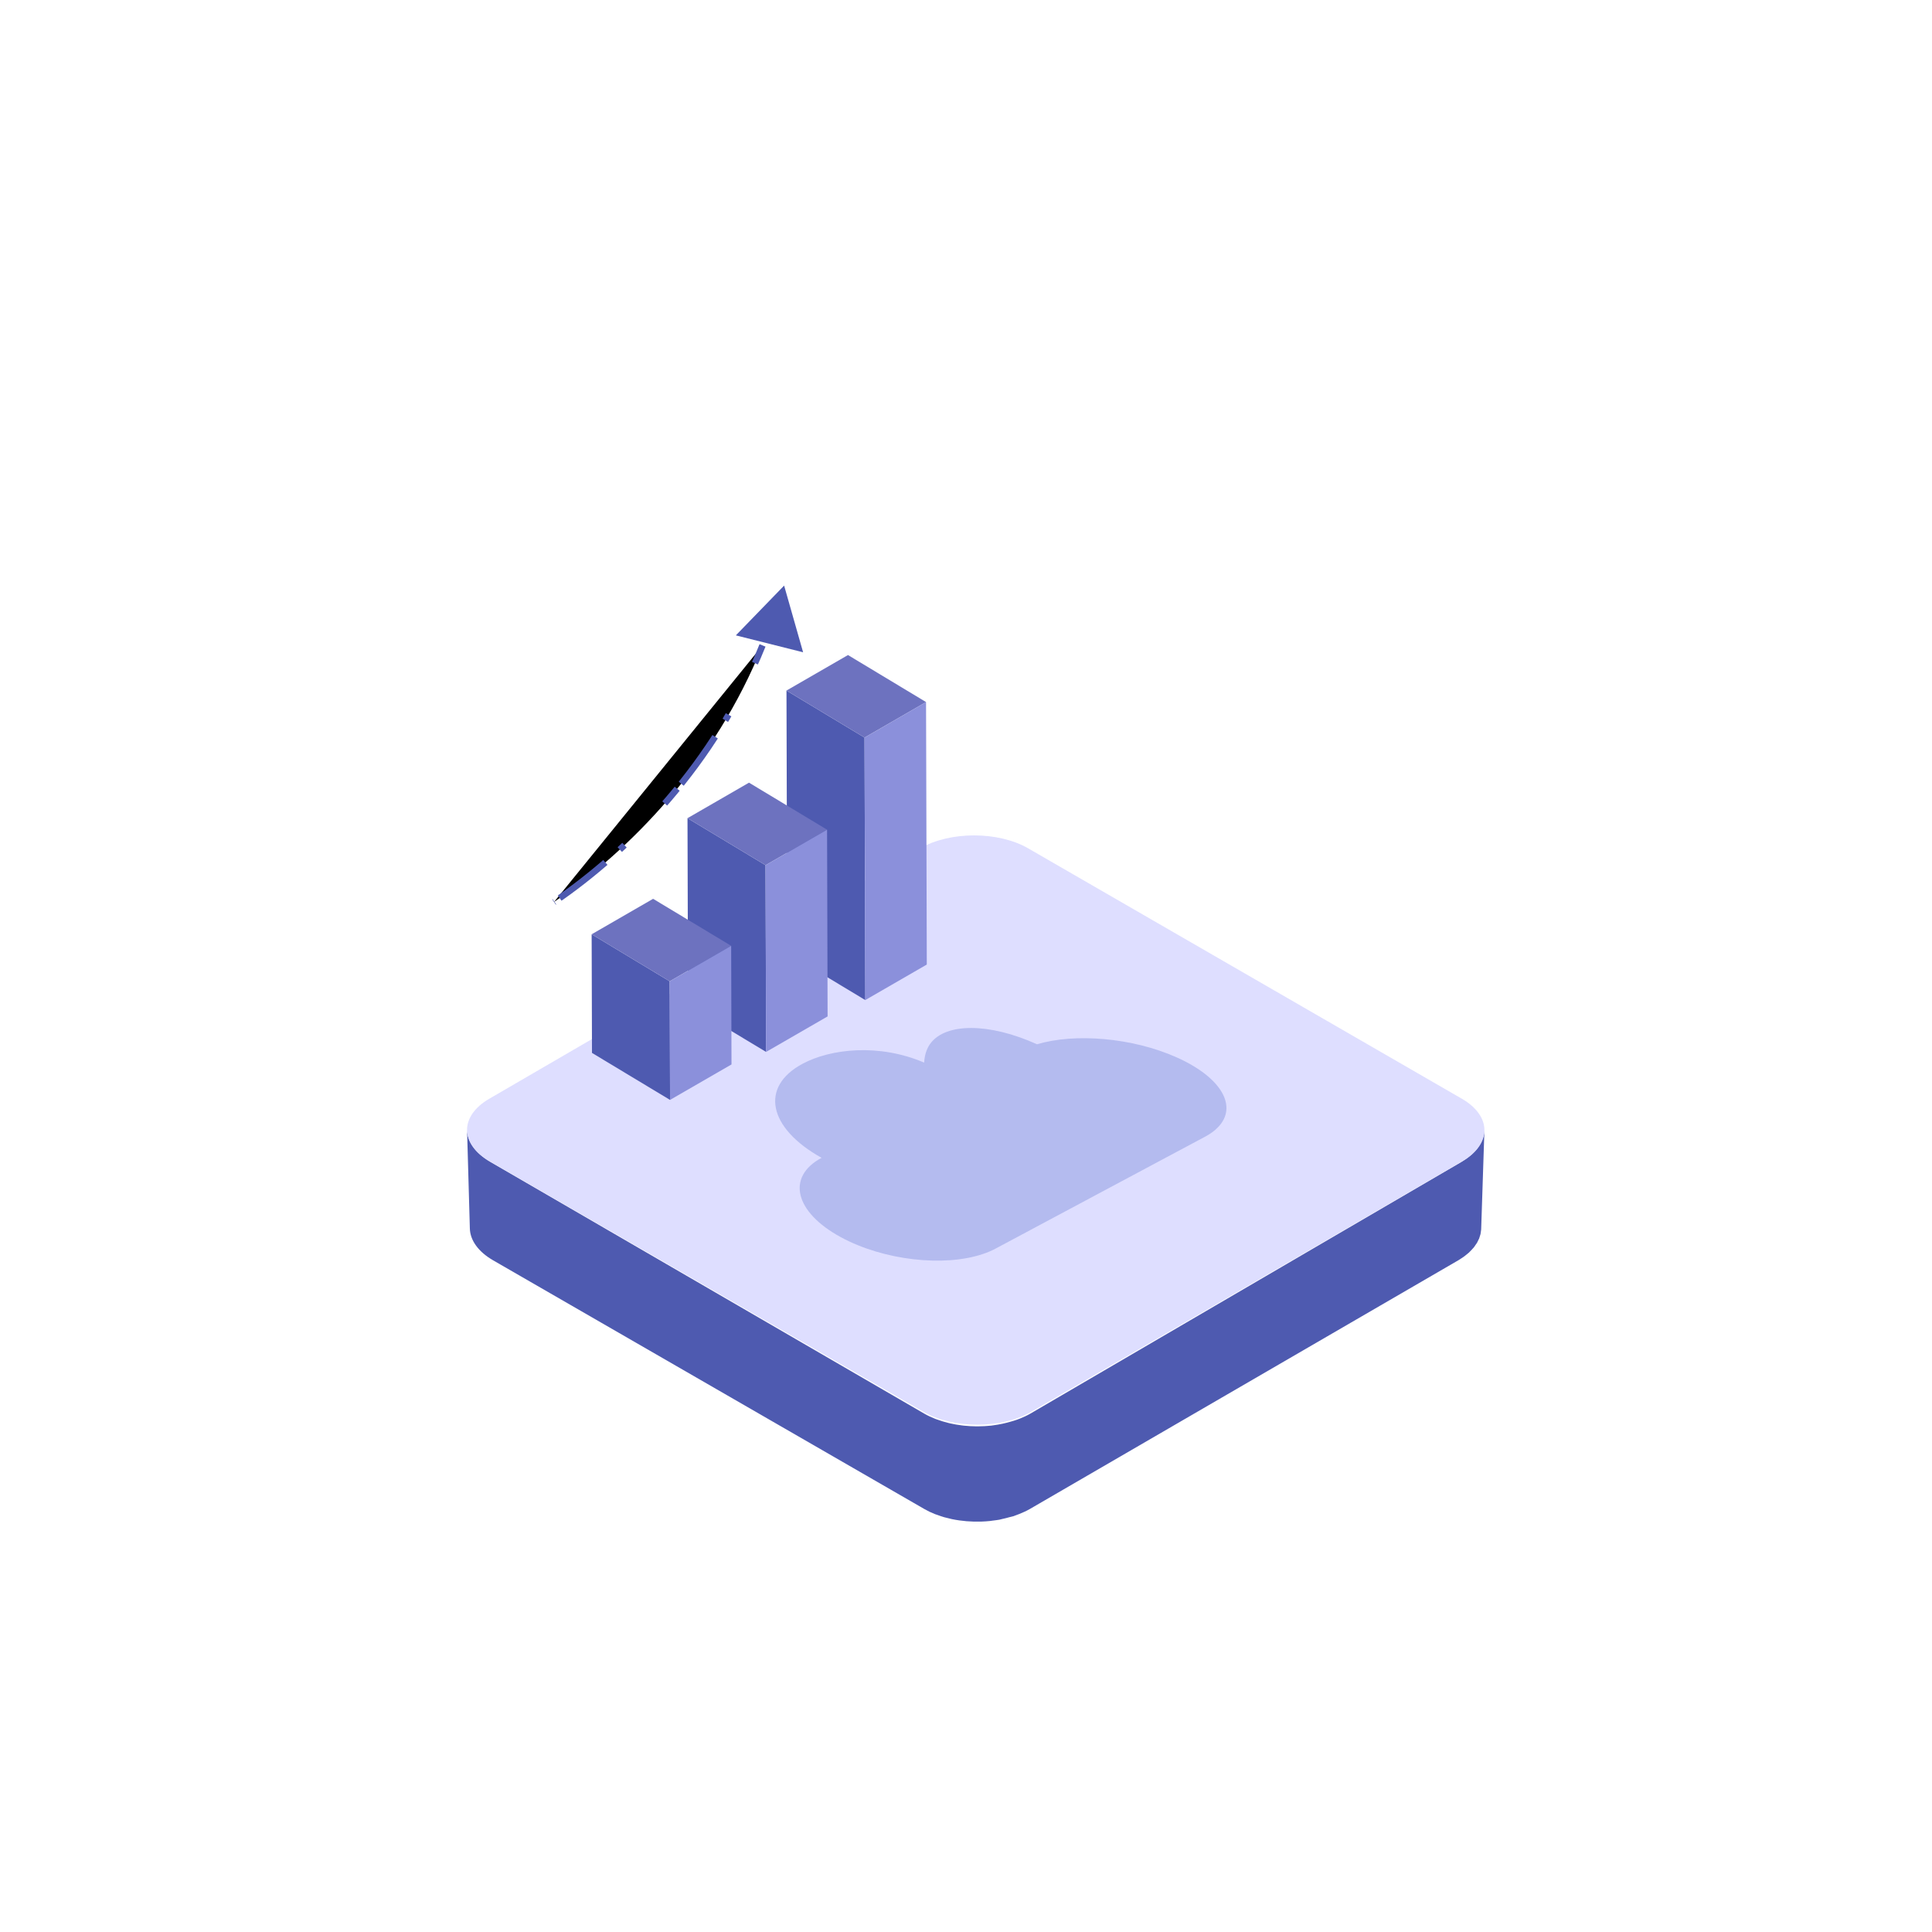 <svg xmlns="http://www.w3.org/2000/svg" viewBox="0 0 300 300"  >

  <defs>
  <clipPath id="__lottie_element_2"><rect  width="300" height="300" x="0" y="0"></rect></clipPath>
</defs>
  <g clip-path="url(#__lottie_element_2)">
  <g transform="matrix(1,0,0,1,-443.5,-565)" opacity="1" style="display: block;"><g opacity="1" transform="matrix(1,0,0,1,595.012,770.857)">
<path fill="rgb(78,90,176)" fillOpacity="1" 
  d=" M78.946,-29.996 C78.931,-29.868 
  78.918,-29.74 78.891,-29.612 C78.869,-29.508 78.836,-29.405 78.806,-29.301 C78.771,-29.18 78.738,-29.059 78.693,-28.939 C78.655,-28.839 78.607,-28.741 78.562,-28.642 C78.505,-28.516 78.447,-28.39 78.378,-28.265 C78.328,-28.174 78.268,-28.085 78.211,-27.995 C78.121,-27.853 78.025,-27.711 77.919,-27.572 C77.856,-27.49 77.789,-27.409 77.721,-27.328 C77.563,-27.14 77.389,-26.956 77.202,-26.775 C77.134,-26.709 77.072,-26.642 77,-26.578 C76.883,-26.473 76.754,-26.373 76.627,-26.271 C76.515,-26.181 76.407,-26.09 76.287,-26.003 C76.15,-25.904 76,-25.809 75.853,-25.713 C75.701,-25.614 75.557,-25.512 75.394,-25.417 C75.394,-25.417 8.492,13.643 8.492,13.643 C7.985,13.939 7.431,14.191 6.861,14.421 C6.712,14.481 6.561,14.537 6.408,14.593 C6.054,14.722 5.683,14.824 5.313,14.929 C4.929,15.037 4.543,15.14 4.145,15.222 C3.679,15.318 3.208,15.406 2.728,15.467 C2.612,15.482 2.499,15.502 2.383,15.515 C1.735,15.585 1.079,15.618 0.422,15.624 C0.319,15.625 0.214,15.627 0.111,15.626 C-0.537,15.621 -1.185,15.585 -1.825,15.518 C-1.921,15.508 -2.017,15.497 -2.113,15.485 C-2.749,15.409 -3.376,15.301 -3.988,15.162 C-4.1,15.137 -4.209,15.107 -4.32,15.08 C-4.877,14.942 -5.418,14.775 -5.941,14.584 C-6.035,14.55 -6.134,14.523 -6.226,14.487 C-6.853,14.243 -7.451,13.965 -8.006,13.643 C-8.006,13.643 -75.337,-25.417 -75.337,-25.417 C-77.714,-26.796 -78.936,-28.606 -78.986,-30.418 C-78.986,-30.418 -78.554,-15.092 -78.554,-15.092 C-78.505,-13.302 -77.29,-11.51 -74.928,-10.148 C-74.928,-10.148 -7.993,28.456 -7.993,28.456 C-7.469,28.758 -6.908,29.026 -6.318,29.259 C-6.288,29.271 -6.254,29.278 -6.224,29.29 C-6.131,29.326 -6.032,29.353 -5.937,29.387 C-5.599,29.51 -5.262,29.633 -4.909,29.734 C-4.72,29.788 -4.523,29.828 -4.33,29.876 C-4.219,29.903 -4.11,29.933 -3.998,29.958 C-3.898,29.981 -3.801,30.01 -3.7,30.031 C-3.322,30.109 -2.937,30.176 -2.55,30.231 C-2.413,30.25 -2.274,30.261 -2.136,30.277 C-2.039,30.289 -1.943,30.299 -1.846,30.309 C-1.705,30.324 -1.565,30.345 -1.423,30.357 C-1.044,30.388 -0.664,30.409 -0.282,30.418 C-0.163,30.421 -0.043,30.415 0.076,30.416 C0.18,30.417 0.283,30.416 0.387,30.415 C0.56,30.414 0.733,30.418 0.905,30.412 C1.335,30.397 1.764,30.368 2.19,30.326 C2.239,30.321 2.285,30.311 2.334,30.306 C2.451,30.293 2.565,30.273 2.681,30.258 C3.012,30.216 3.344,30.18 3.669,30.121 C3.813,30.095 3.945,30.046 4.087,30.017 C4.484,29.935 4.866,29.834 5.249,29.727 C5.451,29.67 5.667,29.638 5.864,29.574 C6.027,29.521 6.178,29.453 6.337,29.395 C6.489,29.34 6.639,29.285 6.788,29.225 C7.355,28.997 7.904,28.749 8.409,28.456 C8.409,28.456 74.916,-10.149 74.916,-10.149 C74.965,-10.178 75.014,-10.207 75.062,-10.236 C75.172,-10.302 75.267,-10.372 75.371,-10.44 C75.518,-10.535 75.667,-10.63 75.804,-10.729 C75.923,-10.815 76.031,-10.904 76.142,-10.993 C76.268,-11.093 76.396,-11.194 76.512,-11.297 C76.535,-11.318 76.564,-11.337 76.587,-11.358 C76.634,-11.401 76.667,-11.447 76.713,-11.491 C76.9,-11.67 77.072,-11.852 77.229,-12.038 C77.263,-12.078 77.309,-12.116 77.342,-12.157 C77.374,-12.197 77.395,-12.238 77.426,-12.278 C77.532,-12.416 77.626,-12.557 77.716,-12.698 C77.754,-12.757 77.802,-12.814 77.837,-12.873 C77.854,-12.903 77.865,-12.933 77.882,-12.963 C77.951,-13.086 78.008,-13.212 78.065,-13.337 C78.098,-13.41 78.143,-13.481 78.172,-13.554 C78.182,-13.579 78.186,-13.604 78.195,-13.629 C78.24,-13.748 78.273,-13.867 78.307,-13.987 C78.33,-14.068 78.365,-14.149 78.383,-14.23 C78.388,-14.252 78.387,-14.273 78.392,-14.295 C78.419,-14.421 78.431,-14.546 78.446,-14.672 C78.456,-14.754 78.476,-14.837 78.481,-14.919 C78.483,-14.954 78.485,-14.989 78.486,-15.024 C78.486,-15.024 78.986,-30.35 78.986,-30.35 C78.982,-30.232 78.96,-30.114 78.946,-29.996z">
</path></g><g opacity="1" transform="matrix(1,0,0,1,595.013,740.472)"><path fill="rgb(222,222,255)" fillOpacity="1" d=" M75.484,-4.861 C80.134,-2.177 80.157,2.176 75.538,4.86 C75.538,4.86 8.637,43.739 8.637,43.739 C4.018,46.423 -3.495,46.423 -8.145,43.739 C-8.145,43.739 -75.484,4.861 -75.484,4.861 C-80.134,2.177 -80.157,-2.176 -75.538,-4.86 C-75.538,-4.86 -8.637,-43.739 -8.637,-43.739 C-4.018,-46.423 3.495,-46.423 8.145,-43.739 C8.145,-43.739 75.484,-4.861 75.484,-4.861z">
  
</path></g></g><g transform="matrix(1,0,0,1,155.405,177.689)" opacity="1" style="display: block;"><g opacity="1" transform="matrix(1,0,0,1,0,0)"><path fill="rgb(180,187,239)" fillOpacity="1" d=" M27.303,-13.504 C34.333,-10.362 36.85,-5.815 33.694,-2.622 C33.201,-2.1 32.544,-1.624 31.744,-1.197 C31.744,-1.197 -0.84,16.209 -0.84,16.209 C-1.431,16.525 -2.088,16.801 -2.784,17.031 C-8.815,19.075 -18.194,18.023 -24.832,14.425 C-32.041,10.517 -33.317,5.045 -27.848,2.107 C-27.848,2.107 -27.832,2.098 -27.832,2.098 C-36.152,-2.544 -37.428,-8.926 -30.816,-12.489 C-26.414,-14.861 -18.905,-15.689 -11.905,-12.689 C-11.821,-14.139 -11.368,-15.074 -10.905,-15.689 C-8.523,-18.852 -1.839,-18.91 5.627,-15.533 C11.469,-17.299 20.436,-16.573 27.303,-13.504z"></path></g></g><g transform="matrix(1,0,0,1,-443.5,-557.542)" opacity="1" style="display: block;"><g opacity="1" transform="matrix(1,0,0,1,571.742,688.802)"><path fill="rgb(78,90,176)" fillOpacity="1" d=" M6.118,24.03 C6.118,24.03 -6.003,16.729 -6.003,16.729 C-6.003,16.729 -6.118,-24.03 -6.118,-24.03 C-6.118,-24.03 6.003,-16.729 6.003,-16.729 C6.003,-16.729 6.118,24.03 6.118,24.03z"></path></g><g opacity="1" transform="matrix(1,0,0,1,576.46,665.665)"><path fill="rgb(109,114,191)" fillOpacity="1" d=" M1.285,6.408 C1.285,6.408 -10.836,-0.893 -10.836,-0.893 C-10.836,-0.893 -1.285,-6.408 -1.285,-6.408 C-1.285,-6.408 10.836,0.893 10.836,0.893 C10.836,0.893 1.285,6.408 1.285,6.408z"></path></g><g opacity="1" transform="matrix(1,0,0,1,582.578,689.695)"><path fill="rgb(139,144,219)" fillOpacity="1" d=" M4.718,-23.137 C4.718,-23.137 4.834,17.622 4.834,17.622 C4.834,17.622 -4.718,23.137 -4.718,23.137 C-4.718,23.137 -4.834,-17.622 -4.834,-17.622 C-4.834,-17.622 4.718,-23.137 4.718,-23.137z"></path></g></g><g transform="matrix(1,0,0,1,-443.5,-557.542)" opacity="1" style="display: block;"><g opacity="1" transform="matrix(1,0,0,1,556.356,702.737)"><path fill="rgb(78,90,176)" fillOpacity="1" d=" M6.102,18.148 C6.102,18.148 -6.019,10.848 -6.019,10.848 C-6.019,10.848 -6.102,-18.148 -6.102,-18.148 C-6.102,-18.148 6.019,-10.848 6.019,-10.848 C6.019,-10.848 6.102,18.148 6.102,18.148z"></path></g><g opacity="1" transform="matrix(1,0,0,1,561.09,685.482)"><path fill="rgb(109,114,191)" fillOpacity="1" d=" M1.285,6.408 C1.285,6.408 -10.836,-0.893 -10.836,-0.893 C-10.836,-0.893 -1.285,-6.408 -1.285,-6.408 C-1.285,-6.408 10.836,0.893 10.836,0.893 C10.836,0.893 1.285,6.408 1.285,6.408z"></path></g><g opacity="1" transform="matrix(1,0,0,1,567.192,703.63)"><path fill="rgb(139,144,219)" fillOpacity="1" d=" M4.735,-17.255 C4.735,-17.255 4.817,11.741 4.817,11.741 C4.817,11.741 -4.735,17.255 -4.735,17.255 C-4.735,17.255 -4.817,-11.741 -4.817,-11.741 C-4.817,-11.741 4.735,-17.255 4.735,-17.255z"></path></g></g><g transform="matrix(1,0,0,1,-443.5,-557.542)" opacity="1" style="display: block;"><g opacity="1" transform="matrix(1,0,0,1,541.457,715.477)"><path fill="rgb(78,90,176)" fillOpacity="1" d=" M6.087,12.86 C6.087,12.86 -6.034,5.559 -6.034,5.559 C-6.034,5.559 -6.087,-12.86 -6.087,-12.86 C-6.087,-12.86 6.034,-5.559 6.034,-5.559 C6.034,-5.559 6.087,12.86 6.087,12.86z"></path></g><g opacity="1" transform="matrix(1,0,0,1,546.203,703.513)"><path fill="rgb(109,114,191)" fillOpacity="1" d=" M1.289,6.405 C1.289,6.405 -10.832,-0.895 -10.832,-0.895 C-10.832,-0.895 -1.289,-6.405 -1.289,-6.405 C-1.289,-6.405 10.832,0.895 10.832,0.895 C10.832,0.895 1.289,6.405 1.289,6.405z"></path></g><g opacity="1" transform="matrix(1,0,0,1,552.289,716.372)"><path fill="rgb(139,144,219)" fillOpacity="1" d=" M4.746,-11.964 C4.746,-11.964 4.798,6.455 4.798,6.455 C4.798,6.455 -4.746,11.964 -4.746,11.964 C-4.746,11.964 -4.798,-6.455 -4.798,-6.455 C-4.798,-6.455 4.746,-11.964 4.746,-11.964z"></path></g></g><g transform="matrix(1,0,0,1,104.872,109.259)" opacity="1" style="display: block;"><g opacity="1" transform="matrix(1,0,0,1,0,0)"><path strokeLinecap="round" strokeLinejoin="round" fillOpacity="0" stroke-dasharray=" 3 9 1" stroke-dashoffset="0" stroke="rgb(78,90,176)" strokeOpacity="1" strokeWidth="3" d=" M13.531,-9.04 C6.162,9.338 -7.124,22.81 -18.843,30.801"></path></g></g><g transform="matrix(0.998,-0.07,0.07,0.998,123.62,71.939)" opacity="1" style="display: none;">
  <g opacity="1" transform="matrix(1,0,0,1,0,0)">
  </g></g><g transform="matrix(0.996,0.088,-0.088,0.996,119.852,95.809)" opacity="1" style="display: block;"><g opacity="1" transform="matrix(1,0,0,1,0,0)"><path fill="rgb(78,90,176)" fillOpacity="1" d=" M-5.318,3.332 C-5.318,3.332 1.47,-5.029 1.47,-5.029 C1.47,-5.029 5.318,5.029 5.318,5.029 C5.318,5.029 -5.318,3.332 -5.318,3.332z"></path></g></g></g></svg>